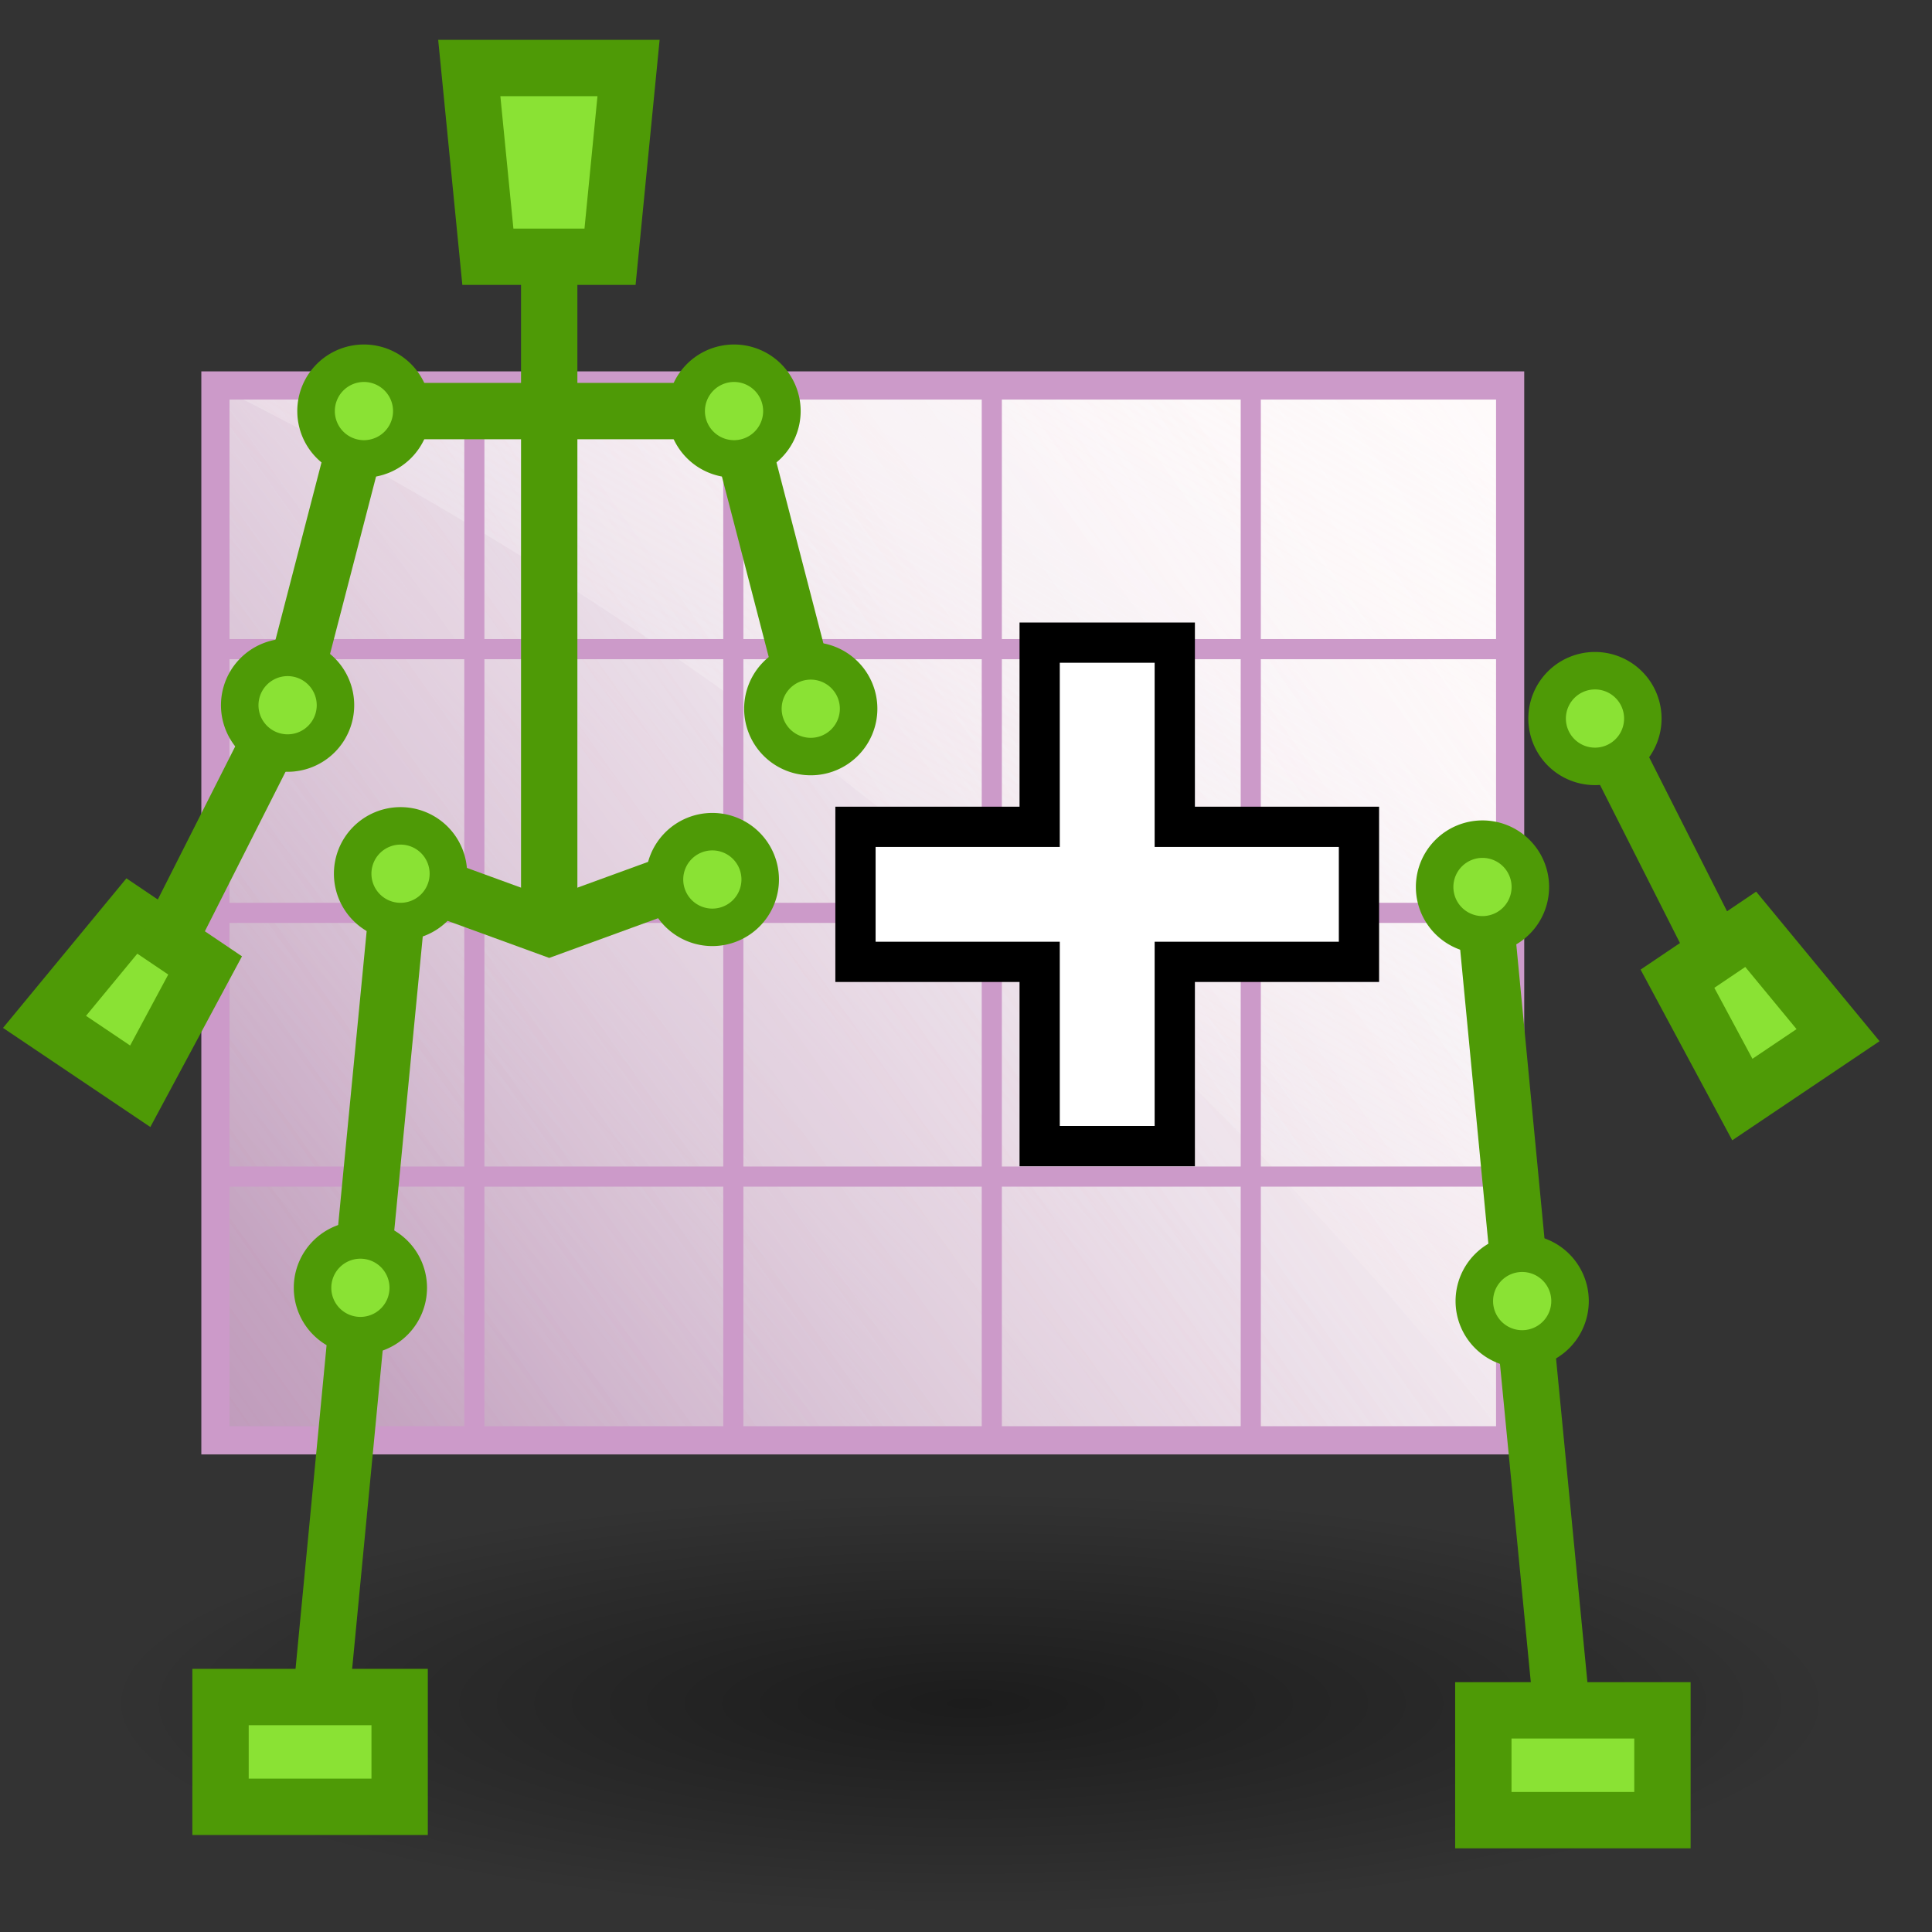 <?xml version="1.0" encoding="UTF-8" standalone="no"?>
<svg
   viewBox="0 0 48 48"
   version="1.1"
   id="svg39"
   sodipodi:docname="apex-mergegraph.svg"
   inkscape:version="1.3 (0e150ed6c4, 2023-07-21)"
   xmlns:inkscape="http://www.inkscape.org/namespaces/inkscape"
   xmlns:sodipodi="http://sodipodi.sourceforge.net/DTD/sodipodi-0.dtd"
   xmlns:xlink="http://www.w3.org/1999/xlink"
   xmlns="http://www.w3.org/2000/svg"
   xmlns:svg="http://www.w3.org/2000/svg">
  <rect x="0" y="0" width="48" height="48" fill="#333333" stroke="none"/>
  <sodipodi:namedview
     id="namedview39"
     pagecolor="#ffffff"
     bordercolor="#000000"
     borderopacity="0.25"
     inkscape:showpageshadow="2"
     inkscape:pageopacity="0.0"
     inkscape:pagecheckerboard="0"
     inkscape:deskcolor="#d1d1d1"
     showgrid="false"
     inkscape:zoom="9.8333335"
     inkscape:cx="22.932203"
     inkscape:cy="24"
     inkscape:current-layer="svg39"
     inkscape:window-width="2300"
     inkscape:window-height="1232"
     inkscape:window-x="-6"
     inkscape:window-y="-6"
     inkscape:window-maximized="1" />
  <defs
     id="defs6">
    <linearGradient
       inkscape:collect="always"
       id="linearGradient42">
      <stop
         style="stop-color:#000000;stop-opacity:0.453;"
         offset="0"
         id="stop41" />
      <stop
         style="stop-color:#000000;stop-opacity:0;"
         offset="1"
         id="stop42" />
    </linearGradient>
    <style
       id="style1">.cls-1{fill:url(#radial-gradient);}.cls-2{fill:#ad7fa8;}.cls-3{fill:url(#linear-gradient);}.cls-4,.cls-5{fill:url(#linear-gradient-2);}.cls-5{opacity:0.2;}.cls-12,.cls-6{opacity:0.7;}.cls-6{fill:url(#linear-gradient-4);}.cls-13,.cls-15,.cls-7,.cls-8{fill:none;stroke-miterlimit:10;}.cls-7,.cls-8{stroke:#cc9ac9;}.cls-13,.cls-7{stroke-width:0.7px;}.cls-8{stroke-width:0.5px;}.cls-9{fill:url(#linear-gradient-5);}.cls-10{fill:url(#linear-gradient-6);}.cls-11{fill:#eeeeec;opacity:0.9;}.cls-12{fill:url(#linear-gradient-7);}.cls-13{stroke:#ce5c00;}.cls-14{fill:#8ae234;}.cls-15{stroke:#4e9a06;stroke-width:1.4px;}.cls-16{fill:#4e9a06;}</style>
    <radialGradient
       id="radial-gradient"
       cx="-44.2"
       cy="-14.33"
       r="21.09"
       gradientTransform="matrix(1.02,0,0,-0.25,69.27,38.76)"
       gradientUnits="userSpaceOnUse">
      <stop
         offset="0"
         stop-opacity="0.4"
         id="stop1" />
      <stop
         offset="1"
         stop-opacity="0"
         id="stop2" />
    </radialGradient>
    <linearGradient
       id="linear-gradient"
       x1="12.69"
       y1="34.75"
       x2="40.31"
       y2="8.52"
       gradientUnits="userSpaceOnUse">
      <stop
         offset="0"
         stop-color="#fff"
         stop-opacity="0"
         id="stop3" />
      <stop
         offset="1"
         stop-color="snow"
         id="stop4" />
    </linearGradient>
    <linearGradient
       id="linear-gradient-2"
       x1="-0.7"
       y1="41.43"
       x2="47.51"
       y2="7.43"
       xlink:href="#linear-gradient"
       gradientTransform="matrix(1.096,0,0,1.096,-4.874,-3.626)" />
    <linearGradient
       id="linear-gradient-4"
       x1="20.99"
       y1="29.19"
       x2="36.18"
       y2="3.06"
       xlink:href="#linear-gradient"
       gradientTransform="matrix(1.096,0,0,1.096,-4.874,-3.626)" />
    <linearGradient
       id="linear-gradient-5"
       x1="37.36"
       y1="11.68"
       x2="32.97"
       y2="21.69"
       gradientUnits="userSpaceOnUse">
      <stop
         offset="0"
         stop-color="#f57900"
         id="stop5" />
      <stop
         offset="1"
         stop-color="#ce5c00"
         id="stop6" />
    </linearGradient>
    <linearGradient
       id="linear-gradient-6"
       x1="38.05"
       y1="10.33"
       x2="34.11"
       y2="17.81"
       xlink:href="#linear-gradient-5"
       gradientTransform="matrix(1.096,0,0,1.096,-4.874,-3.626)" />
    <linearGradient
       id="linear-gradient-7"
       x1="36.66"
       y1="13.56"
       x2="40.53"
       y2="3.65"
       xlink:href="#linear-gradient"
       gradientTransform="matrix(1.096,0,0,1.096,-4.874,-3.626)" />
    <linearGradient
       inkscape:collect="always"
       xlink:href="#linear-gradient"
       id="linearGradient39"
       gradientUnits="userSpaceOnUse"
       x1="12.69"
       y1="34.75"
       x2="40.31"
       y2="8.52"
       gradientTransform="matrix(1.096,0,0,1.096,-4.874,-3.626)" />
    <linearGradient
       inkscape:collect="always"
       xlink:href="#linear-gradient"
       id="linearGradient40"
       x1="-0.7"
       y1="41.43"
       x2="47.51"
       y2="7.43"
       gradientTransform="matrix(1.096,0,0,1.096,-4.874,-3.626)" />
    <radialGradient
       inkscape:collect="always"
       xlink:href="#linearGradient42"
       id="radialGradient42"
       cx="24.1"
       cy="42.335"
       fx="24.1"
       fy="42.335"
       r="21.55"
       gradientTransform="matrix(1,0,0,0.244,0,31.992)"
       gradientUnits="userSpaceOnUse" />
  </defs>
  <path
     id="ellipse4139"
     class="cls-1"
     d="m 45.65,42.34 c 0,2.9 -9.64,5.26 -21.55,5.26 v 0 c -11.9,0 -21.55,-2.36 -21.55,-5.26 0,-2.9 9.65,-5.27 21.55,-5.27 v 0 c 11.91,0 21.55,2.36 21.55,5.27 z"
     style="fill:url(#radialGradient42);fill-opacity:1" />
  <path
     id="rect6"
     class="cls-2"
     style="fill:#ad7fa8;stroke-width:1"
     d="M 5.352,9.577 H 37.519 V 35.784 H 5.352 Z" />
  <path
     id="rect7"
     style="fill:url(#linearGradient39);stroke-width:1"
     class="cls-3"
     d="M 5.352,9.577 H 37.519 V 35.784 H 5.352 Z" />
  <path
     id="rect8"
     style="fill:url(#linearGradient40);stroke-width:1"
     class="cls-4"
     d="M 5.352,9.577 H 37.519 V 35.784 H 5.352 Z" />
  <path
     id="rect9"
     style="opacity:0.2;fill:url(#linear-gradient-2);stroke-width:1"
     class="cls-5"
     d="M 5.352,9.577 H 37.519 V 35.784 H 5.352 Z" />
  <path
     class="cls-6"
     d="M 37.508,35.817 A 94.66,94.629 0 0 0 5.352,9.577 H 37.508 Z"
     id="path9"
     style="fill:url(#linear-gradient-4);stroke-width:1" />
  <path
     id="rect10"
     class="cls-7"
     style="fill:none;stroke:#cc9ac9;stroke-width:0.7px;stroke-miterlimit:10"
     d="M 5.352,9.577 H 37.519 V 35.784 H 5.352 Z" />
  <path
     id="line10"
     class="cls-8"
     style="fill:none;stroke:#cc9ac9;stroke-width:0.5px;stroke-miterlimit:10"
     d="M 11.785,35.784 V 9.577" />
  <path
     id="line11"
     class="cls-8"
     style="fill:none;stroke:#cc9ac9;stroke-width:0.5px;stroke-miterlimit:10"
     d="M 18.219,35.784 V 9.577" />
  <path
     id="line12"
     class="cls-8"
     style="fill:none;stroke:#cc9ac9;stroke-width:0.5px;stroke-miterlimit:10"
     d="M 24.641,35.784 V 9.577" />
  <path
     id="line13"
     class="cls-8"
     style="fill:none;stroke:#cc9ac9;stroke-width:0.5px;stroke-miterlimit:10"
     d="M 31.075,35.784 V 9.577" />
  <path
     id="line14"
     class="cls-8"
     style="fill:none;stroke:#cc9ac9;stroke-width:0.5px;stroke-miterlimit:10"
     d="M 37.508,29.232 H 5.352" />
  <path
     id="line15"
     class="cls-8"
     style="fill:none;stroke:#cc9ac9;stroke-width:0.5px;stroke-miterlimit:10"
     d="M 37.508,22.68 H 5.352" />
  <path
     id="line16"
     class="cls-8"
     style="fill:none;stroke:#cc9ac9;stroke-width:0.5px;stroke-miterlimit:10"
     d="M 37.508,16.128 H 5.352" />
  <g
     id="g12"
     transform="translate(-44.237,-2.237)">
    <path
       id="rect22"
       class="cls-14"
       style="fill:#8ae234;stroke-width:1"
       d="m 85.54,47.458 h -4.45 v -2.728 h 4.45 z" />
    <path
       id="line23"
       class="cls-15"
       style="fill:none;stroke:#4e9a06;stroke-width:1.4px;stroke-miterlimit:10"
       d="m 81.069,24.274 0.986,10.288" />
    <path
       id="line24"
       class="cls-15"
       style="fill:none;stroke:#4e9a06;stroke-width:1.4px;stroke-miterlimit:10"
       d="m 82.055,34.562 0.997,10.288" />
    <path
       id="rect24"
       class="cls-15"
       style="fill:none;stroke:#4e9a06;stroke-width:1.4px;stroke-miterlimit:10"
       d="m 85.54,47.458 h -4.45 v -2.728 h 4.45 z" />
    <path
       id="polygon27"
       class="cls-14"
       style="fill:#8ae234;stroke-width:1"
       d="m 85.913,26.553 0.91,-0.614 0.91,-0.614 2.17,2.63 -2.378,1.6 z" />
    <path
       id="polygon28"
       class="cls-15"
       style="fill:none;stroke:#4e9a06;stroke-width:1.4px;stroke-miterlimit:10"
       d="m 85.913,26.553 0.91,-0.614 0.91,-0.614 2.17,2.63 -2.378,1.6 z" />
    <path
       id="circle28"
       class="cls-16"
       style="fill:#4e9a06;stroke-width:1"
       d="m 85.518,20.089 a 1.655,1.654 0 0 1 -1.655,1.654 1.655,1.654 0 0 1 -1.655,-1.654 1.655,1.654 0 0 1 1.655,-1.654 1.655,1.654 0 0 1 1.655,1.654 z" />
    <path
       style="fill:none;stroke:#4e9a06;stroke-width:1.4px;stroke-miterlimit:10"
       d="m 83.648,19.514 2.959,5.851"
       id="path1" />
    <path
       id="circle29"
       class="cls-14"
       style="fill:#8ae234;stroke-width:1"
       d="m 84.587,20.089 a 0.723,0.723 0 0 1 -0.723,0.723 0.723,0.723 0 0 1 -0.723,-0.723 0.723,0.723 0 0 1 0.723,-0.723 0.723,0.723 0 0 1 0.723,0.723 z" />
    <g
       id="g1"
       transform="translate(4.746,-2.733)">
      <path
         id="circle34"
         class="cls-16"
         style="fill:#4e9a06;stroke-width:1"
         d="m 77.978,27.007 a 1.655,1.654 0 0 1 -1.655,1.654 1.655,1.654 0 0 1 -1.655,-1.654 1.655,1.654 0 0 1 1.655,-1.654 1.655,1.654 0 0 1 1.655,1.654 z" />
      <path
         id="circle35"
         class="cls-14"
         style="fill:#8ae234;stroke-width:1"
         d="m 77.046,27.007 a 0.723,0.723 0 0 1 -0.723,0.723 0.723,0.723 0 0 1 -0.723,-0.723 0.723,0.723 0 0 1 0.723,-0.723 0.723,0.723 0 0 1 0.723,0.723 z" />
    </g>
    <path
       id="circle36"
       class="cls-16"
       style="fill:#4e9a06;stroke-width:1"
       d="m 83.71,34.562 a 1.655,1.654 0 0 1 -1.655,1.654 1.655,1.654 0 0 1 -1.655,-1.654 1.655,1.654 0 0 1 1.655,-1.654 1.655,1.654 0 0 1 1.655,1.654 z" />
    <path
       id="circle37"
       class="cls-14"
       style="fill:#8ae234;stroke-width:1"
       d="m 82.778,34.562 a 0.723,0.723 0 0 1 -0.723,0.723 0.723,0.723 0 0 1 -0.723,-0.723 0.723,0.723 0 0 1 0.723,-0.723 0.723,0.723 0 0 1 0.723,0.723 z" />
  </g>
  <g
     id="g11"
     transform="translate(-54.814,-2.136)">
    <path
       id="polygon17"
       class="cls-14"
       style="fill:#8ae234;stroke-width:1"
       d="m 66.935,8.515 h 1.523 1.512 l 0.46,-4.689 h -3.957 z" />
    <path
       id="polygon18"
       class="cls-15"
       style="fill:none;stroke:#4e9a06;stroke-width:1.4px;stroke-miterlimit:10"
       d="m 66.935,8.515 h 1.523 1.512 l 0.46,-4.689 h -3.957 z" />
    <path
       id="polygon19"
       class="cls-14"
       style="fill:#8ae234;stroke-width:1"
       d="m 59.91,26.122 -0.91,-0.614 -0.91,-0.614 -2.17,2.63 2.378,1.6 z" />
    <path
       id="polygon20"
       class="cls-15"
       style="fill:none;stroke:#4e9a06;stroke-width:1.4px;stroke-miterlimit:10"
       d="m 59.91,26.122 -0.91,-0.614 -0.91,-0.614 -2.17,2.63 2.378,1.6 z" />
    <path
       id="line20"
       class="cls-15"
       style="fill:none;stroke:#4e9a06;stroke-width:1.4px;stroke-miterlimit:10"
       d="M 68.459,8.833 V 25.19" />
    <path
       id="polyline20"
       class="cls-15"
       style="fill:none;stroke:#4e9a06;stroke-width:1.4px;stroke-miterlimit:10"
       d="M 72.152,23.843 68.459,25.19 64.765,23.843 63.768,34.131" />
    <path
       id="line21"
       class="cls-15"
       style="fill:none;stroke:#4e9a06;stroke-width:1.4px;stroke-miterlimit:10"
       d="M 63.768,34.131 62.781,44.419" />
    <path
       id="polyline21"
       class="cls-15"
       style="fill:none;stroke:#4e9a06;stroke-width:1.4px;stroke-miterlimit:10"
       d="m 73.051,12.349 h -9.195 l -1.896,7.308 -2.959,5.851" />
    <path
       id="rect21"
       class="cls-14"
       style="fill:#8ae234;stroke-width:1"
       d="m 60.293,44.298 h 4.45 v 2.728 h -4.45 z" />
    <path
       id="rect23"
       class="cls-15"
       style="fill:none;stroke:#4e9a06;stroke-width:1.4px;stroke-miterlimit:10"
       d="m 60.293,44.298 h 4.45 v 2.728 h -4.45 z" />
    <path
       id="circle24"
       class="cls-16"
       style="fill:#4e9a06;stroke-width:1"
       d="m 65.51,12.349 a 1.655,1.654 0 0 1 -1.655,1.654 1.655,1.654 0 0 1 -1.655,-1.654 1.655,1.654 0 0 1 1.655,-1.654 1.655,1.654 0 0 1 1.655,1.654 z" />
    <path
       id="circle25"
       class="cls-14"
       style="fill:#8ae234;stroke-width:1"
       d="m 64.579,12.349 a 0.723,0.723 0 0 1 -0.723,0.723 0.723,0.723 0 0 1 -0.723,-0.723 0.723,0.723 0 0 1 0.723,-0.723 0.723,0.723 0 0 1 0.723,0.723 z" />
    <path
       id="circle26"
       class="cls-16"
       style="fill:#4e9a06;stroke-width:1"
       d="m 63.614,19.657 a 1.655,1.654 0 0 1 -1.655,1.654 1.655,1.654 0 0 1 -1.655,-1.654 1.655,1.654 0 0 1 1.655,-1.654 1.655,1.654 0 0 1 1.655,1.654 z" />
    <path
       id="circle27"
       class="cls-14"
       style="fill:#8ae234;stroke-width:1"
       d="M 62.683,19.657 A 0.723,0.723 0 0 1 61.959,20.38 0.723,0.723 0 0 1 61.236,19.657 0.723,0.723 0 0 1 61.959,18.934 0.723,0.723 0 0 1 62.683,19.657 Z" />
    <path
       style="fill:none;stroke:#4e9a06;stroke-width:1.4px;stroke-miterlimit:10"
       d="m 73.051,12.349 1.896,7.308"
       id="polyline28" />
    <path
       id="circle30"
       class="cls-16"
       style="fill:#4e9a06;stroke-width:1"
       d="m 66.42,23.843 a 1.655,1.654 0 0 1 -1.655,1.654 1.655,1.654 0 0 1 -1.655,-1.654 1.655,1.654 0 0 1 1.655,-1.654 1.655,1.654 0 0 1 1.655,1.654 z" />
    <path
       id="circle31"
       class="cls-14"
       style="fill:#8ae234;stroke-width:1"
       d="m 65.488,23.843 a 0.723,0.723 0 0 1 -0.723,0.723 0.723,0.723 0 0 1 -0.723,-0.723 0.723,0.723 0 0 1 0.723,-0.723 0.723,0.723 0 0 1 0.723,0.723 z" />
    <path
       id="circle32"
       class="cls-16"
       style="fill:#4e9a06;stroke-width:1"
       d="m 65.423,34.131 a 1.655,1.654 0 0 1 -1.655,1.654 1.655,1.654 0 0 1 -1.655,-1.654 1.655,1.654 0 0 1 1.655,-1.654 1.655,1.654 0 0 1 1.655,1.654 z" />
    <path
       id="circle33"
       class="cls-14"
       style="fill:#8ae234;stroke-width:1"
       d="m 64.491,34.131 a 0.723,0.723 0 0 1 -0.723,0.723 0.723,0.723 0 0 1 -0.723,-0.723 0.723,0.723 0 0 1 0.723,-0.723 0.723,0.723 0 0 1 0.723,0.723 z" />
    <path
       id="circle38"
       class="cls-16"
       style="fill:#4e9a06;stroke-width:1"
       d="m 74.706,12.349 a 1.655,1.654 0 0 1 -1.655,1.654 1.655,1.654 0 0 1 -1.655,-1.654 1.655,1.654 0 0 1 1.655,-1.654 1.655,1.654 0 0 1 1.655,1.654 z" />
    <path
       id="circle39"
       class="cls-14"
       style="fill:#8ae234;stroke-width:1"
       d="m 73.774,12.349 a 0.723,0.723 0 0 1 -0.723,0.723 0.723,0.723 0 0 1 -0.723,-0.723 0.723,0.723 0 0 1 0.723,-0.723 0.723,0.723 0 0 1 0.723,0.723 z" />
    <g
       id="g3"
       transform="translate(-3.811,-3.02)">
      <path
         id="path2"
         class="cls-16"
         style="fill:#4e9a06;stroke-width:1"
         d="m 77.978,27.007 a 1.655,1.654 0 0 1 -1.655,1.654 1.655,1.654 0 0 1 -1.655,-1.654 1.655,1.654 0 0 1 1.655,-1.654 1.655,1.654 0 0 1 1.655,1.654 z" />
      <path
         id="path3"
         class="cls-14"
         style="fill:#8ae234;stroke-width:1"
         d="m 77.046,27.007 a 0.723,0.723 0 0 1 -0.723,0.723 0.723,0.723 0 0 1 -0.723,-0.723 0.723,0.723 0 0 1 0.723,-0.723 0.723,0.723 0 0 1 0.723,0.723 z" />
    </g>
    <g
       id="g5"
       transform="translate(-1.366,-7.263)">
      <path
         id="path4"
         class="cls-16"
         style="fill:#4e9a06;stroke-width:1"
         d="m 77.978,27.007 a 1.655,1.654 0 0 1 -1.655,1.654 1.655,1.654 0 0 1 -1.655,-1.654 1.655,1.654 0 0 1 1.655,-1.654 1.655,1.654 0 0 1 1.655,1.654 z" />
      <path
         id="path5"
         class="cls-14"
         style="fill:#8ae234;stroke-width:1"
         d="m 77.046,27.007 a 0.723,0.723 0 0 1 -0.723,0.723 0.723,0.723 0 0 1 -0.723,-0.723 0.723,0.723 0 0 1 0.723,-0.723 0.723,0.723 0 0 1 0.723,0.723 z" />
    </g>
  </g>
  <path
     id="rect5"
     style="color:#000000;overflow:visible;fill:#ffffff;stroke:#000000;stroke-width:1;stroke-linecap:round;stroke-linejoin:miter;stroke-dasharray:none"
     d="m 25.83,15.966 v 4.576 H 21.254 v 3.355 h 4.576 v 4.578 h 3.357 v -4.578 h 4.576 V 20.542 H 29.187 V 15.966 Z" />
</svg>
